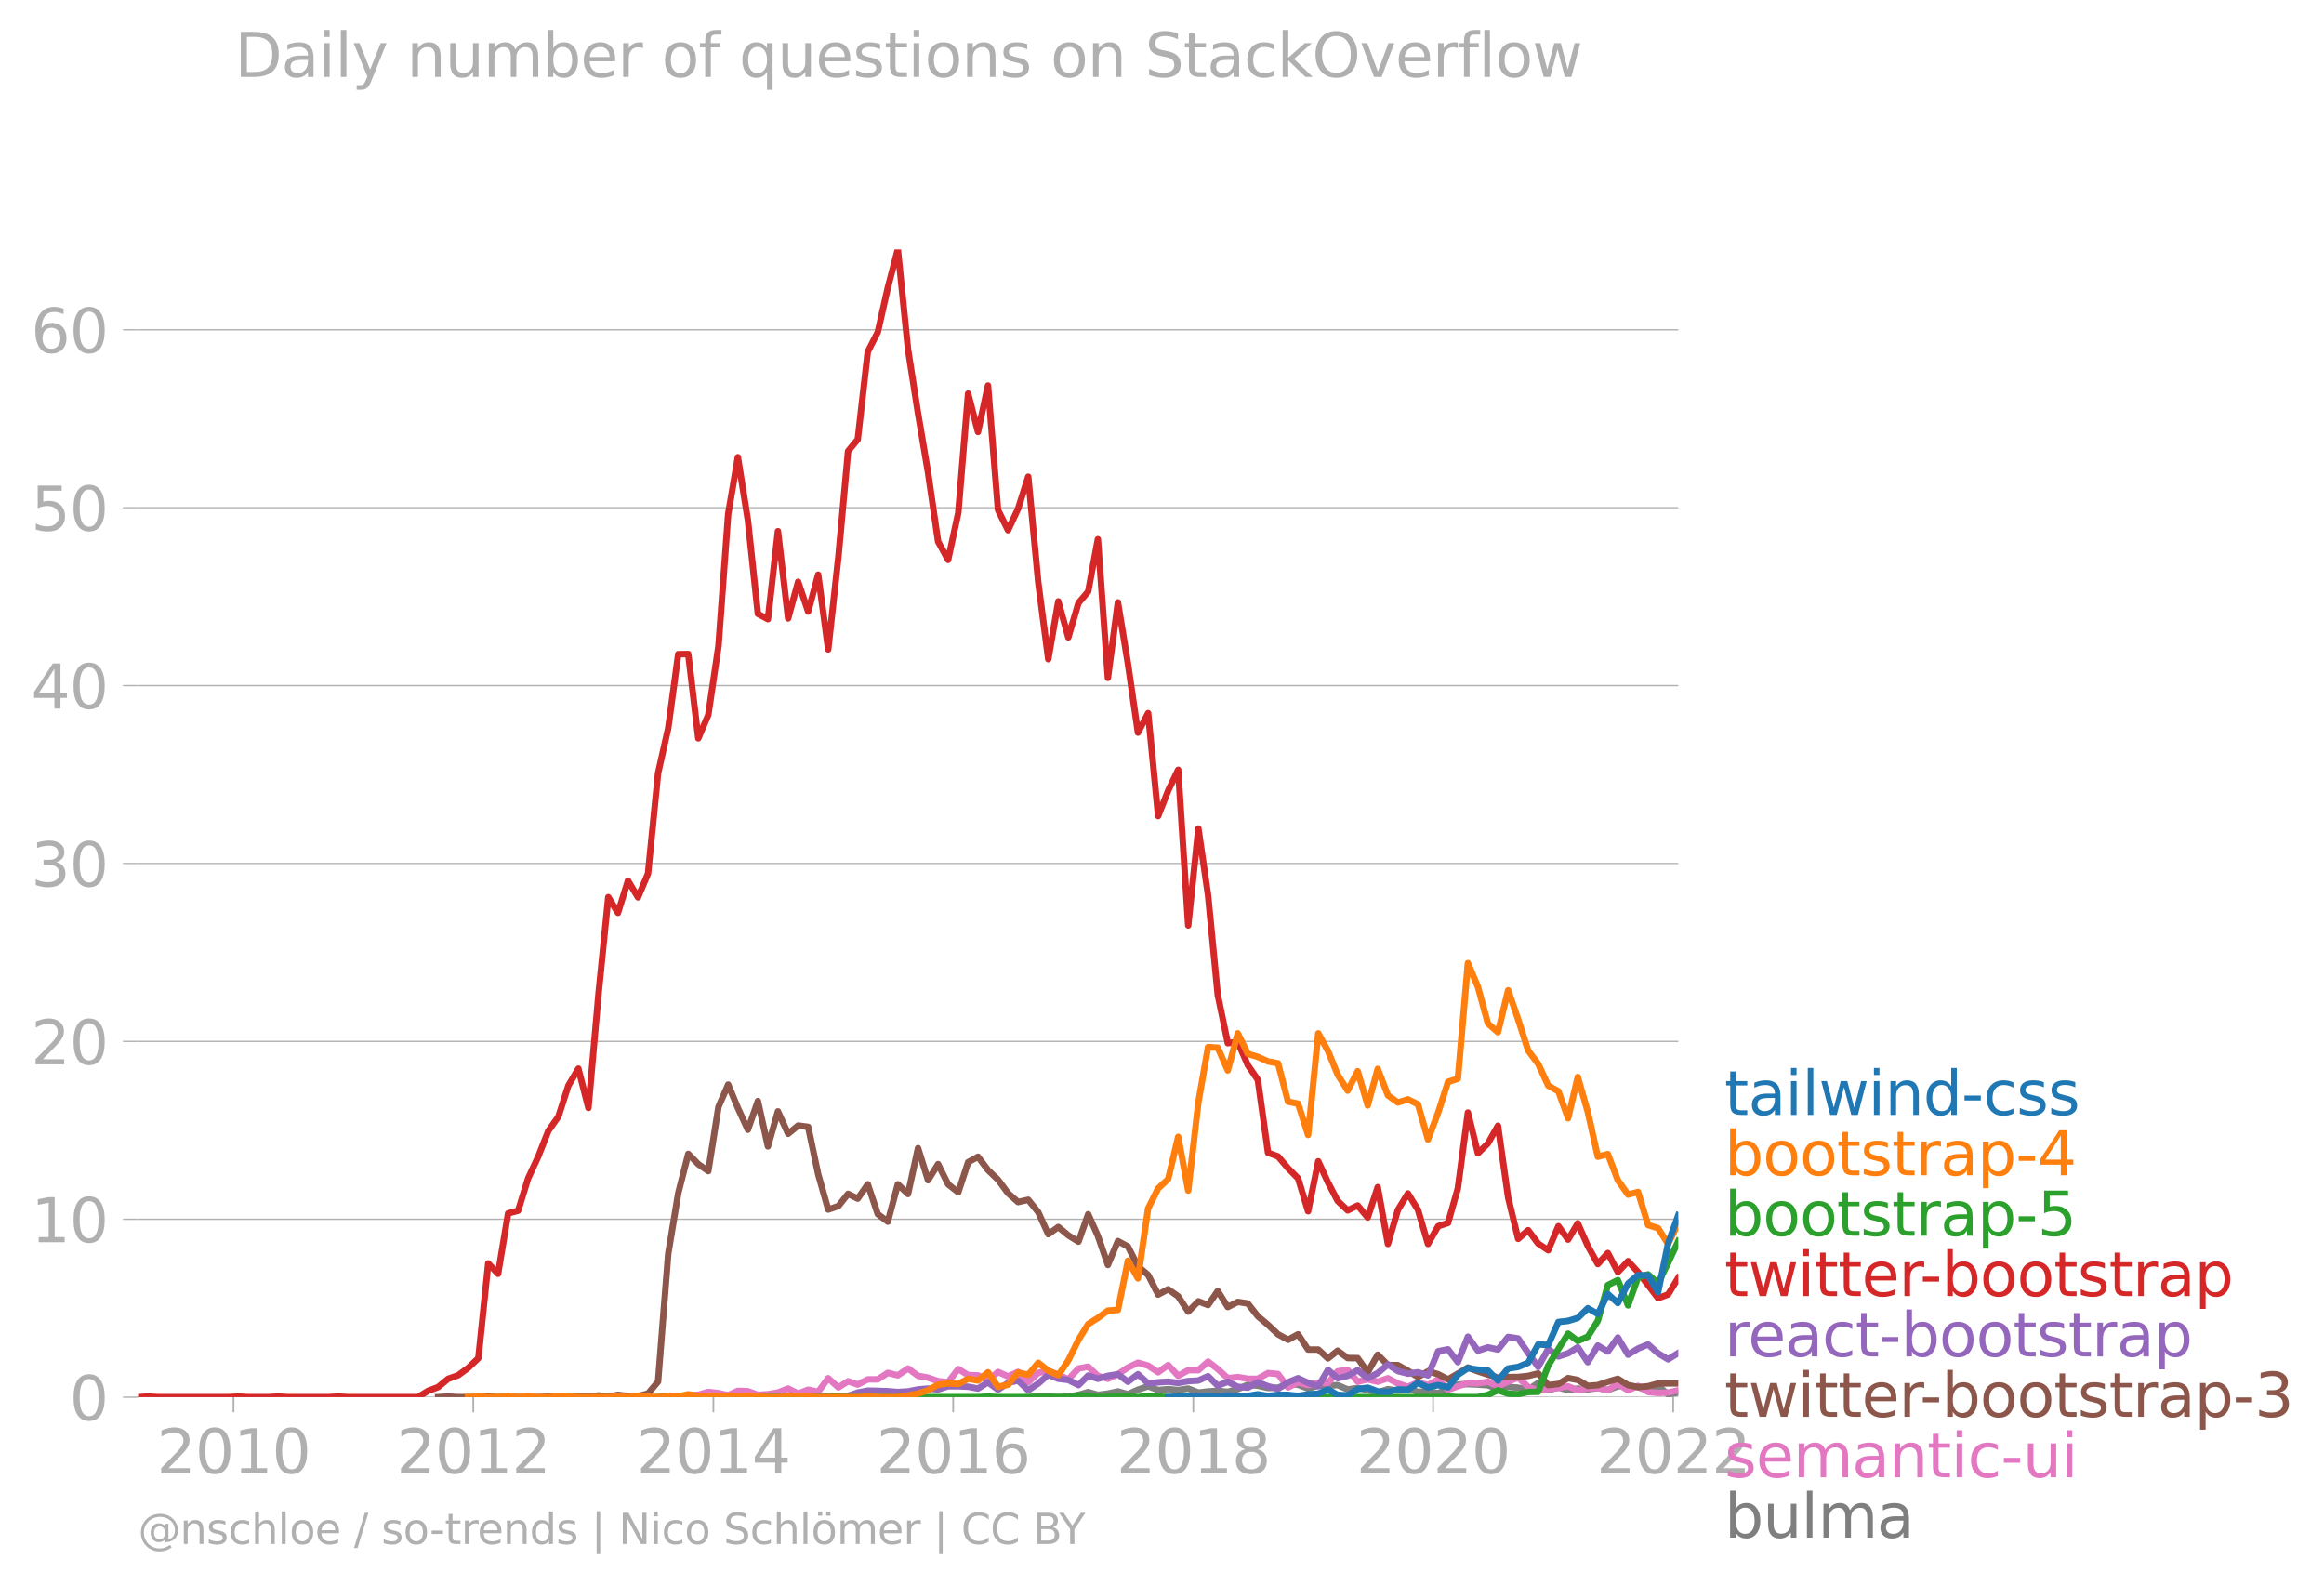 <svg xmlns:xlink="http://www.w3.org/1999/xlink" width="718.469" height="489.969" viewBox="0 0 538.852 367.477" xmlns="http://www.w3.org/2000/svg"><defs><style>*{stroke-linejoin:round;stroke-linecap:butt}</style></defs><g id="figure_1"><path d="M0 367.477h538.852V0H0v367.477z" style="fill:none" id="patch_1"/><g id="axes_1"><path d="M32.015 323.95h357.12V57.838H32.015V323.95z" style="fill:none" id="patch_2"/><g id="matplotlib.axis_1"><g id="xtick_1"><g id="line2d_1"><defs><path id="m754630c658" d="M0 0v3.5" style="stroke:#b0b0b0;stroke-width:.4"/></defs><use xlink:href="#m754630c658" x="54.14" y="323.95" style="fill:#b0b0b0;stroke:#b0b0b0;stroke-width:.4"/></g><g style="fill:#b0b0b0" transform="matrix(.14 0 0 -.14 36.325 341.588)" id="text_1"><defs><path id="DejaVuSans-32" d="M1228 531h2203V0H469v531q359 372 979 998 621 627 780 809 303 340 423 576 121 236 121 464 0 372-261 606-261 235-680 235-297 0-627-103-329-103-704-313v638q381 153 712 231 332 78 607 78 725 0 1156-363 431-362 431-968 0-288-108-546-107-257-392-607-78-91-497-524-418-433-1181-1211z" transform="scale(.016)"/><path id="DejaVuSans-30" d="M2034 4250q-487 0-733-480-245-479-245-1442 0-959 245-1439 246-480 733-480 491 0 736 480 246 480 246 1439 0 963-246 1442-245 480-736 480zm0 500q785 0 1199-621 414-620 414-1801 0-1178-414-1799Q2819-91 2034-91q-784 0-1198 620-414 621-414 1799 0 1181 414 1801 414 621 1198 621z" transform="scale(.016)"/><path id="DejaVuSans-31" d="M794 531h1031v3560L703 3866v575l1116 225h631V531h1031V0H794v531z" transform="scale(.016)"/></defs><use xlink:href="#DejaVuSans-32"/><use xlink:href="#DejaVuSans-30" x="63.623"/><use xlink:href="#DejaVuSans-31" x="127.246"/><use xlink:href="#DejaVuSans-30" x="190.869"/></g></g><g id="xtick_2"><use xlink:href="#m754630c658" x="109.738" y="323.95" style="fill:#b0b0b0;stroke:#b0b0b0;stroke-width:.4" id="line2d_2"/><g style="fill:#b0b0b0" transform="matrix(.14 0 0 -.14 91.923 341.588)" id="text_2"><use xlink:href="#DejaVuSans-32"/><use xlink:href="#DejaVuSans-30" x="63.623"/><use xlink:href="#DejaVuSans-31" x="127.246"/><use xlink:href="#DejaVuSans-32" x="190.869"/></g></g><g id="xtick_3"><use xlink:href="#m754630c658" x="165.411" y="323.95" style="fill:#b0b0b0;stroke:#b0b0b0;stroke-width:.4" id="line2d_3"/><g style="fill:#b0b0b0" transform="matrix(.14 0 0 -.14 147.596 341.588)" id="text_3"><defs><path id="DejaVuSans-34" d="M2419 4116 825 1625h1594v2491zm-166 550h794V1625h666v-525h-666V0h-628v1100H313v609l1940 2957z" transform="scale(.016)"/></defs><use xlink:href="#DejaVuSans-32"/><use xlink:href="#DejaVuSans-30" x="63.623"/><use xlink:href="#DejaVuSans-31" x="127.246"/><use xlink:href="#DejaVuSans-34" x="190.869"/></g></g><g id="xtick_4"><use xlink:href="#m754630c658" x="221.009" y="323.95" style="fill:#b0b0b0;stroke:#b0b0b0;stroke-width:.4" id="line2d_4"/><g style="fill:#b0b0b0" transform="matrix(.14 0 0 -.14 203.194 341.588)" id="text_4"><defs><path id="DejaVuSans-36" d="M2113 2584q-425 0-674-291-248-290-248-796 0-503 248-796 249-292 674-292t673 292q248 293 248 796 0 506-248 796-248 291-673 291zm1253 1979v-575q-238 112-480 171-242 60-480 60-625 0-955-422-329-422-376-1275 184 272 462 417 279 145 613 145 703 0 1111-427 408-426 408-1160 0-719-425-1154Q2819-91 2113-91q-810 0-1238 620-428 621-428 1799 0 1106 525 1764t1409 658q238 0 480-47t505-140z" transform="scale(.016)"/></defs><use xlink:href="#DejaVuSans-32"/><use xlink:href="#DejaVuSans-30" x="63.623"/><use xlink:href="#DejaVuSans-31" x="127.246"/><use xlink:href="#DejaVuSans-36" x="190.869"/></g></g><g id="xtick_5"><use xlink:href="#m754630c658" x="276.683" y="323.95" style="fill:#b0b0b0;stroke:#b0b0b0;stroke-width:.4" id="line2d_5"/><g style="fill:#b0b0b0" transform="matrix(.14 0 0 -.14 258.868 341.588)" id="text_5"><defs><path id="DejaVuSans-38" d="M2034 2216q-450 0-708-241-257-241-257-662 0-422 257-663 258-241 708-241t709 242q260 243 260 662 0 421-258 662-257 241-711 241zm-631 268q-406 100-633 378-226 279-226 679 0 559 398 884 399 325 1092 325 697 0 1094-325t397-884q0-400-227-679-226-278-629-378 456-106 710-416 255-309 255-755 0-679-414-1042Q2806-91 2034-91q-771 0-1186 362-414 363-414 1042 0 446 256 755 257 310 713 416zm-231 997q0-362 226-565 227-203 636-203 407 0 636 203 230 203 230 565 0 363-230 566-229 203-636 203-409 0-636-203-226-203-226-566z" transform="scale(.016)"/></defs><use xlink:href="#DejaVuSans-32"/><use xlink:href="#DejaVuSans-30" x="63.623"/><use xlink:href="#DejaVuSans-31" x="127.246"/><use xlink:href="#DejaVuSans-38" x="190.869"/></g></g><g id="xtick_6"><use xlink:href="#m754630c658" x="332.281" y="323.95" style="fill:#b0b0b0;stroke:#b0b0b0;stroke-width:.4" id="line2d_6"/><g style="fill:#b0b0b0" transform="matrix(.14 0 0 -.14 314.466 341.588)" id="text_6"><use xlink:href="#DejaVuSans-32"/><use xlink:href="#DejaVuSans-30" x="63.623"/><use xlink:href="#DejaVuSans-32" x="127.246"/><use xlink:href="#DejaVuSans-30" x="190.869"/></g></g><g id="xtick_7"><use xlink:href="#m754630c658" x="387.955" y="323.95" style="fill:#b0b0b0;stroke:#b0b0b0;stroke-width:.4" id="line2d_7"/><g style="fill:#b0b0b0" transform="matrix(.14 0 0 -.14 370.14 341.588)" id="text_7"><use xlink:href="#DejaVuSans-32"/><use xlink:href="#DejaVuSans-30" x="63.623"/><use xlink:href="#DejaVuSans-32" x="127.246"/><use xlink:href="#DejaVuSans-32" x="190.869"/></g></g></g><g id="matplotlib.axis_2"><g id="ytick_1"><path d="M32.015 323.95h357.12" clip-path="url(#p22440ec1b8)" style="fill:none;stroke:#b0b0b0;stroke-width:.3;stroke-linecap:square" id="line2d_8"/><g id="line2d_9"><defs><path id="m0fe4f5d60c" d="M0 0h-3.5" style="stroke:#b0b0b0;stroke-width:.3"/></defs><use xlink:href="#m0fe4f5d60c" x="32.015" y="323.95" style="fill:#b0b0b0;stroke:#b0b0b0;stroke-width:.3"/></g><use xlink:href="#DejaVuSans-30" style="fill:#b0b0b0" transform="matrix(.14 0 0 -.14 16.108 329.269)" id="text_8"/></g><g id="ytick_2"><path d="M32.015 282.702h357.12" clip-path="url(#p22440ec1b8)" style="fill:none;stroke:#b0b0b0;stroke-width:.3;stroke-linecap:square" id="line2d_10"/><use xlink:href="#m0fe4f5d60c" x="32.015" y="282.702" style="fill:#b0b0b0;stroke:#b0b0b0;stroke-width:.3" id="line2d_11"/><g style="fill:#b0b0b0" transform="matrix(.14 0 0 -.14 7.2 288.021)" id="text_9"><use xlink:href="#DejaVuSans-31"/><use xlink:href="#DejaVuSans-30" x="63.623"/></g></g><g id="ytick_3"><path d="M32.015 241.455h357.12" clip-path="url(#p22440ec1b8)" style="fill:none;stroke:#b0b0b0;stroke-width:.3;stroke-linecap:square" id="line2d_12"/><use xlink:href="#m0fe4f5d60c" x="32.015" y="241.455" style="fill:#b0b0b0;stroke:#b0b0b0;stroke-width:.3" id="line2d_13"/><g style="fill:#b0b0b0" transform="matrix(.14 0 0 -.14 7.2 246.774)" id="text_10"><use xlink:href="#DejaVuSans-32"/><use xlink:href="#DejaVuSans-30" x="63.623"/></g></g><g id="ytick_4"><path d="M32.015 200.208h357.12" clip-path="url(#p22440ec1b8)" style="fill:none;stroke:#b0b0b0;stroke-width:.3;stroke-linecap:square" id="line2d_14"/><use xlink:href="#m0fe4f5d60c" x="32.015" y="200.208" style="fill:#b0b0b0;stroke:#b0b0b0;stroke-width:.3" id="line2d_15"/><g style="fill:#b0b0b0" transform="matrix(.14 0 0 -.14 7.2 205.527)" id="text_11"><defs><path id="DejaVuSans-33" d="M2597 2516q453-97 707-404 255-306 255-756 0-690-475-1069Q2609-91 1734-91q-293 0-604 58T488 141v609q262-153 574-231 313-78 654-78 593 0 904 234t311 681q0 413-289 645-289 233-804 233h-544v519h569q465 0 712 186t247 536q0 359-255 551-254 193-729 193-260 0-557-57-297-56-653-174v562q360 100 674 150t592 50q719 0 1137-327 419-326 419-882 0-388-222-655t-631-370z" transform="scale(.016)"/></defs><use xlink:href="#DejaVuSans-33"/><use xlink:href="#DejaVuSans-30" x="63.623"/></g></g><g id="ytick_5"><path d="M32.015 158.96h357.12" clip-path="url(#p22440ec1b8)" style="fill:none;stroke:#b0b0b0;stroke-width:.3;stroke-linecap:square" id="line2d_16"/><use xlink:href="#m0fe4f5d60c" x="32.015" y="158.96" style="fill:#b0b0b0;stroke:#b0b0b0;stroke-width:.3" id="line2d_17"/><g style="fill:#b0b0b0" transform="matrix(.14 0 0 -.14 7.2 164.28)" id="text_12"><use xlink:href="#DejaVuSans-34"/><use xlink:href="#DejaVuSans-30" x="63.623"/></g></g><g id="ytick_6"><path d="M32.015 117.713h357.12" clip-path="url(#p22440ec1b8)" style="fill:none;stroke:#b0b0b0;stroke-width:.3;stroke-linecap:square" id="line2d_18"/><use xlink:href="#m0fe4f5d60c" x="32.015" y="117.713" style="fill:#b0b0b0;stroke:#b0b0b0;stroke-width:.3" id="line2d_19"/><g style="fill:#b0b0b0" transform="matrix(.14 0 0 -.14 7.2 123.032)" id="text_13"><defs><path id="DejaVuSans-35" d="M691 4666h2478v-532H1269V2991q137 47 274 70 138 23 276 23 781 0 1237-428 457-428 457-1159 0-753-469-1171Q2575-91 1722-91q-294 0-599 50Q819 9 494 109v635q281-153 581-228t634-75q541 0 856 284 316 284 316 772 0 487-316 771-315 285-856 285-253 0-505-56-251-56-513-175v2344z" transform="scale(.016)"/></defs><use xlink:href="#DejaVuSans-35"/><use xlink:href="#DejaVuSans-30" x="63.623"/></g></g><g id="ytick_7"><path d="M32.015 76.466h357.12" clip-path="url(#p22440ec1b8)" style="fill:none;stroke:#b0b0b0;stroke-width:.3;stroke-linecap:square" id="line2d_20"/><use xlink:href="#m0fe4f5d60c" x="32.015" y="76.466" style="fill:#b0b0b0;stroke:#b0b0b0;stroke-width:.3" id="line2d_21"/><g style="fill:#b0b0b0" transform="matrix(.14 0 0 -.14 7.2 81.785)" id="text_14"><use xlink:href="#DejaVuSans-36"/><use xlink:href="#DejaVuSans-30" x="63.623"/></g></g></g><path d="m238.412 323.95 2.323-.138 2.323.005 2.323.133 2.323-.133 2.36-.4 2.247-.646 2.247.647 2.323-.293 2.323-.506 2.323.643 2.323-1.042 2.36-.798 2.324.878 2.323-.213 2.323.213 2.322-.346 2.361.931 2.247-.261 2.247-.138 2.323.226 2.323-.625 2.323-1.025 2.323.227 2.36.532 2.324-.071 2.322-.86 2.323.172 2.323.892 2.361-.665 2.247.01 2.247-.143 2.323 1.006 2.323-.341 2.323.479 2.322.585 2.361-.798 2.323.35 2.323-.483 2.323.758 2.323-.093 2.361.4 2.285-1.06 2.285-.936 2.323-.098 2.323.098 2.323.177 2.322.887 2.361-.532 2.323.195 2.323.47 2.323-1.57 2.323 1.703 2.361-.665 2.247.641 2.247-.375 2.323.208 2.322-.341 2.323.479 2.323-.878 2.361-.133 2.323.323 2.323.874 2.323-1.149 2.323 1.948 2.361-.4" clip-path="url(#p22440ec1b8)" style="fill:none;stroke:#7f7f7f;stroke-width:1.5;stroke-linecap:square" id="line2d_22"/><path d="m154.94 323.95 2.322-.275 2.323-.124 2.323-.151 2.323-.648 2.36.266 2.248.49 2.246-1.022 2.323.089 2.323.843 2.323-.156 2.323-.377 2.361-.931 2.323 1.17 2.323-.904 2.323.492 2.323-3.153 2.36 2.129 2.247-1.421 2.247.756 2.323-1.198h2.323l2.323-1.512 2.323.58 2.36-1.596L212.86 319l2.323.426 2.323.812 2.323.252 2.36-3.06 2.285 1.4 2.285.064 2.323 1.206 2.323-2.005 2.323 1.043 2.323-1.043 2.36 2.395 2.324-2.177 2.323-.484 2.323.896 2.323 1.1 2.36-2.528 2.247-.418 2.247 2.148 2.323.66 2.323-1.06 2.323-1.552 2.323-1.109 2.36.666 2.324 1.543 2.323-1.676L273.18 319l2.322-1.304h2.361l2.247-1.996 2.247 1.73 2.323 2.12 2.323-.257 2.323.395 2.323.004 2.36-1.33 2.324.226 2.322 3.1 2.323-1.175 2.323.643 2.361-.533 2.247.086 2.247-2.747 2.323-.337 2.323 2.732 2.323-.532 2.322.532 2.361-.798 2.323 1.229 2.323.767 2.323-1.042 2.323.643 2.361-1.33 2.285 2.417 2.285-.821 2.323-.772 2.323.106 2.323-.381 2.322 1.047 2.361-1.065 2.323-.944 2.323 2.142 2.323.882 2.323-.35 2.361-.266 2.247-.375 2.247.907 2.323-.466 2.322-.066 2.323.479 2.323-1.41 2.361 1.463 2.323-1.016 2.323 1.415 2.323.235 2.323-.102 2.361-.532" clip-path="url(#p22440ec1b8)" style="fill:none;stroke:#e377c2;stroke-width:1.5;stroke-linecap:square" id="line2d_23"/><path d="m101.588 323.95 2.323-.133 2.323.133h4.684l2.285-.142 2.285.142 2.323-.138 2.323.138h4.645l2.361-.133 2.323.133 2.323-.133 2.323-.005 2.323.005 2.361-.266 2.247.252 2.247-.385 2.322.257 2.323.009 2.323-.56 2.323-2.767 2.361-29.671 2.323-14.033 2.323-9.119 2.323 2.382 2.323 1.61 2.36-14.903 2.248-5.15 2.246 5.417 2.323 5.051 2.323-6.648 2.323 10.498 2.323-8.103 2.361 5.19 2.323-1.9 2.323.302 2.323 10.973 2.323 8.188 2.36-.799 2.247-2.832 2.247 1.102 2.323-3.322 2.323 6.915 2.323 1.747 2.323-8.666 2.36 2.262 2.324-10.644 2.323 7.45 2.323-3.738 2.323 4.67 2.36 1.863 2.285-6.974 2.285-1.276 2.323 3.092 2.323 2.23 2.323 3.132 2.323 2.058 2.36-.532 2.324 2.874 2.323 5.109 2.323-1.672 2.323 1.938 2.36 1.464 2.247-6.368 2.247 5.037 2.323 6.728 2.323-5.53 2.323 1.268 2.323 4.586 2.36 1.996 2.324 4.555 2.323-1.229 2.323 1.641 2.322 3.548 2.361-2.395 2.247.86 2.247-3.255 2.323 3.717 2.323-1.188 2.323.363 2.323 2.963 2.36 1.996 2.324 2.19 2.322 1.27 2.323-1.27 2.323 3.531h2.361l2.247 2.058 2.247-1.792 2.323 1.703 2.323.027 2.323 3.273 2.322-4.071 2.361 2.395 2.323.026 2.323 1.304 2.323 1.446 2.323-1.313 2.361.666 2.285 1.197 2.285-1.33 2.323-1.42 2.323.887 2.323.763 2.322.7 2.361-.132 2.323-.018 2.323-.248 2.323-.577 2.323 2.706 2.361-.266 2.247-1.36 2.247.428 2.323 1.38 2.322-.182 2.323-.781 2.323-.683 2.361 1.464 2.323.456 2.323-.19 2.323-.634 2.323-.032h2.361" clip-path="url(#p22440ec1b8)" style="fill:none;stroke:#8c564b;stroke-width:1.5;stroke-linecap:square" id="line2d_24"/><g style="fill:#1f77b4" transform="matrix(.14 0 0 -.14 399.849 258.505)" id="text_15"><defs><path id="DejaVuSans-74" d="M1172 4494v-994h1184v-447H1172V1153q0-428 117-550t477-122h590V0h-590q-666 0-919 248-253 249-253 905v1900H172v447h422v994h578z" transform="scale(.016)"/><path id="DejaVuSans-61" d="M2194 1759q-697 0-966-159t-269-544q0-306 202-486 202-179 548-179 479 0 768 339t289 901v128h-572zm1147 238V0h-575v531q-197-318-491-470T1556-91q-537 0-855 302-317 302-317 808 0 590 395 890 396 300 1180 300h807v57q0 397-261 614t-733 217q-300 0-585-72-284-72-546-216v532q315 122 612 182 297 61 578 61 760 0 1135-394 375-393 375-1193z" transform="scale(.016)"/><path id="DejaVuSans-69" d="M603 3500h575V0H603v3500zm0 1363h575v-729H603v729z" transform="scale(.016)"/><path id="DejaVuSans-6c" d="M603 4863h575V0H603v4863z" transform="scale(.016)"/><path id="DejaVuSans-77" d="M269 3500h575l719-2731 715 2731h678l719-2731 716 2731h575L4050 0h-678l-753 2869L1863 0h-679L269 3500z" transform="scale(.016)"/><path id="DejaVuSans-6e" d="M3513 2113V0h-575v2094q0 497-194 743-194 247-581 247-466 0-735-297-269-296-269-809V0H581v3500h578v-544q207 316 486 472 280 156 646 156 603 0 912-373 310-373 310-1098z" transform="scale(.016)"/><path id="DejaVuSans-64" d="M2906 2969v1894h575V0h-575v525q-181-312-458-464-276-152-664-152-634 0-1033 506-398 507-398 1332t398 1331q399 506 1033 506 388 0 664-152 277-151 458-463zM947 1747q0-634 261-995t717-361q456 0 718 361 263 361 263 995t-263 995q-262 361-718 361t-717-361q-261-361-261-995z" transform="scale(.016)"/><path id="DejaVuSans-2d" d="M313 2009h1684v-512H313v512z" transform="scale(.016)"/><path id="DejaVuSans-63" d="M3122 3366v-538q-244 135-489 202t-495 67q-560 0-870-355-309-354-309-995t309-996q310-354 870-354 250 0 495 67t489 202V134Q2881 22 2623-34q-257-57-548-57-791 0-1257 497-465 497-465 1341 0 856 470 1346 471 491 1290 491 265 0 518-55 253-54 491-163z" transform="scale(.016)"/><path id="DejaVuSans-73" d="M2834 3397v-544q-243 125-506 187-262 63-544 63-428 0-642-131t-214-394q0-200 153-314t616-217l197-44q612-131 870-370t258-667q0-488-386-773Q2250-91 1575-91q-281 0-586 55T347 128v594q319-166 628-249 309-82 613-82 406 0 624 139 219 139 219 392 0 234-158 359-157 125-692 241l-200 47q-534 112-772 345-237 233-237 639 0 494 350 762 350 269 994 269 318 0 599-47 282-46 519-140z" transform="scale(.016)"/></defs><use xlink:href="#DejaVuSans-74"/><use xlink:href="#DejaVuSans-61" x="39.209"/><use xlink:href="#DejaVuSans-69" x="100.488"/><use xlink:href="#DejaVuSans-6c" x="128.271"/><use xlink:href="#DejaVuSans-77" x="156.055"/><use xlink:href="#DejaVuSans-69" x="237.842"/><use xlink:href="#DejaVuSans-6e" x="265.625"/><use xlink:href="#DejaVuSans-64" x="329.004"/><use xlink:href="#DejaVuSans-2d" x="392.48"/><use xlink:href="#DejaVuSans-63" x="428.564"/><use xlink:href="#DejaVuSans-73" x="483.545"/><use xlink:href="#DejaVuSans-73" x="535.645"/></g><g style="fill:#ff7f0e" transform="matrix(.14 0 0 -.14 399.849 272.505)" id="text_16"><defs><path id="DejaVuSans-62" d="M3116 1747q0 634-261 995t-717 361q-457 0-718-361t-261-995q0-634 261-995t718-361q456 0 717 361t261 995zM1159 2969q182 312 458 463 277 152 661 152 638 0 1036-506 399-506 399-1331T3314 415Q2916-91 2278-91q-384 0-661 152-276 152-458 464V0H581v4863h578V2969z" transform="scale(.016)"/><path id="DejaVuSans-6f" d="M1959 3097q-462 0-731-361t-269-989q0-628 267-989 268-361 733-361 460 0 728 362 269 363 269 988 0 622-269 986-268 364-728 364zm0 487q750 0 1178-488 429-487 429-1349 0-859-429-1349Q2709-91 1959-91q-753 0-1180 489-426 490-426 1349 0 862 426 1349 427 488 1180 488z" transform="scale(.016)"/><path id="DejaVuSans-72" d="M2631 2963q-97 56-211 82-114 27-251 27-488 0-749-317t-261-911V0H581v3500h578v-544q182 319 472 473 291 155 707 155 59 0 131-8 72-7 159-23l3-590z" transform="scale(.016)"/><path id="DejaVuSans-70" d="M1159 525v-1856H581v4831h578v-531q182 312 458 463 277 152 661 152 638 0 1036-506 399-506 399-1331T3314 415Q2916-91 2278-91q-384 0-661 152-276 152-458 464zm1957 1222q0 634-261 995t-717 361q-457 0-718-361t-261-995q0-634 261-995t718-361q456 0 717 361t261 995z" transform="scale(.016)"/></defs><use xlink:href="#DejaVuSans-62"/><use xlink:href="#DejaVuSans-6f" x="63.477"/><use xlink:href="#DejaVuSans-6f" x="124.658"/><use xlink:href="#DejaVuSans-74" x="185.84"/><use xlink:href="#DejaVuSans-73" x="225.049"/><use xlink:href="#DejaVuSans-74" x="277.148"/><use xlink:href="#DejaVuSans-72" x="316.357"/><use xlink:href="#DejaVuSans-61" x="357.471"/><use xlink:href="#DejaVuSans-70" x="418.75"/><use xlink:href="#DejaVuSans-2d" x="482.227"/><use xlink:href="#DejaVuSans-34" x="518.311"/></g><g style="fill:#2ca02c" transform="matrix(.14 0 0 -.14 399.849 286.505)" id="text_17"><use xlink:href="#DejaVuSans-62"/><use xlink:href="#DejaVuSans-6f" x="63.477"/><use xlink:href="#DejaVuSans-6f" x="124.658"/><use xlink:href="#DejaVuSans-74" x="185.84"/><use xlink:href="#DejaVuSans-73" x="225.049"/><use xlink:href="#DejaVuSans-74" x="277.148"/><use xlink:href="#DejaVuSans-72" x="316.357"/><use xlink:href="#DejaVuSans-61" x="357.471"/><use xlink:href="#DejaVuSans-70" x="418.75"/><use xlink:href="#DejaVuSans-2d" x="482.227"/><use xlink:href="#DejaVuSans-35" x="518.311"/></g><g style="fill:#d62728" transform="matrix(.14 0 0 -.14 399.849 300.505)" id="text_18"><defs><path id="DejaVuSans-65" d="M3597 1894v-281H953q38-594 358-905t892-311q331 0 642 81t618 244V178Q3153 47 2828-22t-659-69q-838 0-1327 487-489 488-489 1320 0 859 464 1363 464 505 1252 505 706 0 1117-455 411-454 411-1235zm-575 169q-6 471-264 752-258 282-683 282-481 0-770-272t-333-766l2050 4z" transform="scale(.016)"/></defs><use xlink:href="#DejaVuSans-74"/><use xlink:href="#DejaVuSans-77" x="39.209"/><use xlink:href="#DejaVuSans-69" x="120.996"/><use xlink:href="#DejaVuSans-74" x="148.779"/><use xlink:href="#DejaVuSans-74" x="187.988"/><use xlink:href="#DejaVuSans-65" x="227.197"/><use xlink:href="#DejaVuSans-72" x="288.721"/><use xlink:href="#DejaVuSans-2d" x="323.459"/><use xlink:href="#DejaVuSans-62" x="359.543"/><use xlink:href="#DejaVuSans-6f" x="423.02"/><use xlink:href="#DejaVuSans-6f" x="484.201"/><use xlink:href="#DejaVuSans-74" x="545.383"/><use xlink:href="#DejaVuSans-73" x="584.592"/><use xlink:href="#DejaVuSans-74" x="636.691"/><use xlink:href="#DejaVuSans-72" x="675.9"/><use xlink:href="#DejaVuSans-61" x="717.014"/><use xlink:href="#DejaVuSans-70" x="778.293"/></g><g style="fill:#9467bd" transform="matrix(.14 0 0 -.14 399.849 314.505)" id="text_19"><use xlink:href="#DejaVuSans-72"/><use xlink:href="#DejaVuSans-65" x="38.863"/><use xlink:href="#DejaVuSans-61" x="100.387"/><use xlink:href="#DejaVuSans-63" x="161.666"/><use xlink:href="#DejaVuSans-74" x="216.646"/><use xlink:href="#DejaVuSans-2d" x="255.855"/><use xlink:href="#DejaVuSans-62" x="291.939"/><use xlink:href="#DejaVuSans-6f" x="355.416"/><use xlink:href="#DejaVuSans-6f" x="416.598"/><use xlink:href="#DejaVuSans-74" x="477.779"/><use xlink:href="#DejaVuSans-73" x="516.988"/><use xlink:href="#DejaVuSans-74" x="569.088"/><use xlink:href="#DejaVuSans-72" x="608.297"/><use xlink:href="#DejaVuSans-61" x="649.41"/><use xlink:href="#DejaVuSans-70" x="710.689"/></g><g style="fill:#8c564b" transform="matrix(.14 0 0 -.14 399.849 328.505)" id="text_20"><use xlink:href="#DejaVuSans-74"/><use xlink:href="#DejaVuSans-77" x="39.209"/><use xlink:href="#DejaVuSans-69" x="120.996"/><use xlink:href="#DejaVuSans-74" x="148.779"/><use xlink:href="#DejaVuSans-74" x="187.988"/><use xlink:href="#DejaVuSans-65" x="227.197"/><use xlink:href="#DejaVuSans-72" x="288.721"/><use xlink:href="#DejaVuSans-2d" x="323.459"/><use xlink:href="#DejaVuSans-62" x="359.543"/><use xlink:href="#DejaVuSans-6f" x="423.02"/><use xlink:href="#DejaVuSans-6f" x="484.201"/><use xlink:href="#DejaVuSans-74" x="545.383"/><use xlink:href="#DejaVuSans-73" x="584.592"/><use xlink:href="#DejaVuSans-74" x="636.691"/><use xlink:href="#DejaVuSans-72" x="675.9"/><use xlink:href="#DejaVuSans-61" x="717.014"/><use xlink:href="#DejaVuSans-70" x="778.293"/><use xlink:href="#DejaVuSans-2d" x="841.77"/><use xlink:href="#DejaVuSans-33" x="877.854"/></g><g style="fill:#e377c2" transform="matrix(.14 0 0 -.14 399.849 342.505)" id="text_21"><defs><path id="DejaVuSans-6d" d="M3328 2828q216 388 516 572t706 184q547 0 844-383 297-382 297-1088V0h-578v2094q0 503-179 746-178 244-543 244-447 0-707-297-259-296-259-809V0h-578v2094q0 506-178 748t-550 242q-441 0-701-298-259-298-259-808V0H581v3500h578v-544q197 322 472 475t653 153q382 0 649-194 267-193 395-562z" transform="scale(.016)"/><path id="DejaVuSans-75" d="M544 1381v2119h575V1403q0-497 193-746 194-248 582-248 465 0 735 297 271 297 271 810v1984h575V0h-575v538q-209-319-486-474-276-155-642-155-603 0-916 375-312 375-312 1097zm1447 2203z" transform="scale(.016)"/></defs><use xlink:href="#DejaVuSans-73"/><use xlink:href="#DejaVuSans-65" x="52.1"/><use xlink:href="#DejaVuSans-6d" x="113.623"/><use xlink:href="#DejaVuSans-61" x="211.035"/><use xlink:href="#DejaVuSans-6e" x="272.314"/><use xlink:href="#DejaVuSans-74" x="335.693"/><use xlink:href="#DejaVuSans-69" x="374.902"/><use xlink:href="#DejaVuSans-63" x="402.686"/><use xlink:href="#DejaVuSans-2d" x="457.666"/><use xlink:href="#DejaVuSans-75" x="493.75"/><use xlink:href="#DejaVuSans-69" x="557.129"/></g><g style="fill:#7f7f7f" transform="matrix(.14 0 0 -.14 399.849 356.505)" id="text_22"><use xlink:href="#DejaVuSans-62"/><use xlink:href="#DejaVuSans-75" x="63.477"/><use xlink:href="#DejaVuSans-6c" x="126.855"/><use xlink:href="#DejaVuSans-6d" x="154.639"/><use xlink:href="#DejaVuSans-61" x="252.051"/></g><g style="fill:#b0b0b0" transform="matrix(.097 0 0 -.097 32.015 357.986)" id="text_23"><defs><path id="DejaVuSans-40" d="M2381 1678q0-447 222-702 222-254 610-254 384 0 604 256 221 256 221 700 0 438-225 695-225 258-607 258-378 0-602-256-223-256-223-697zm1703-934q-187-241-429-355t-564-114q-538 0-874 389t-336 1014q0 625 337 1015 338 391 873 391 322 0 565-117 244-117 428-354v409h447V722q457 69 714 417 258 349 258 902 0 334-99 628-98 294-298 544-325 409-792 626t-1017 217q-384 0-738-102-353-101-653-301-490-319-767-836-276-517-276-1120 0-497 179-932 180-434 521-765 328-325 759-495 431-171 922-171 403 0 792 136t714 389l281-347q-390-303-851-464t-936-161q-578 0-1091 205-512 205-912 595Q841 78 631 592q-209 514-209 1105 0 569 212 1084 213 516 607 907 403 396 931 607t1119 211q662 0 1229-272 568-271 952-771 234-307 357-666 124-359 124-744 0-822-497-1297T4084 263v481z" transform="scale(.016)"/><path id="DejaVuSans-68" d="M3513 2113V0h-575v2094q0 497-194 743-194 247-581 247-466 0-735-297-269-296-269-809V0H581v4863h578V2956q207 316 486 472 280 156 646 156 603 0 912-373 310-373 310-1098z" transform="scale(.016)"/><path id="DejaVuSans-2f" d="M1625 4666h531L531-594H0l1625 5260z" transform="scale(.016)"/><path id="DejaVuSans-7c" d="M1344 4891v-6400H813v6400h531z" transform="scale(.016)"/><path id="DejaVuSans-4e" d="M628 4666h850L3547 763v3903h612V0h-850L1241 3903V0H628v4666z" transform="scale(.016)"/><path id="DejaVuSans-53" d="M3425 4513v-616q-359 172-678 256-319 85-616 85-515 0-795-200t-280-569q0-310 186-468 186-157 705-254l381-78q706-135 1042-474t336-907q0-679-455-1029Q2797-91 1919-91q-331 0-705 75-373 75-773 222v650q384-215 753-325 369-109 725-109 540 0 834 212 294 213 294 607 0 343-211 537t-692 291l-385 75q-706 140-1022 440-315 300-315 835 0 619 436 975t1201 356q329 0 669-60 341-59 697-177z" transform="scale(.016)"/><path id="DejaVuSans-f6" d="M1959 3097q-462 0-731-361t-269-989q0-628 267-989 268-361 733-361 460 0 728 362 269 363 269 988 0 622-269 986-268 364-728 364zm0 487q750 0 1178-488 429-487 429-1349 0-859-429-1349Q2709-91 1959-91q-753 0-1180 489-426 490-426 1349 0 862 426 1349 427 488 1180 488zm295 1266h634v-631h-634v631zm-1222 0h634v-631h-634v631z" transform="scale(.016)"/><path id="DejaVuSans-43" d="M4122 4306v-665q-319 297-680 443-361 147-767 147-800 0-1225-489t-425-1414q0-922 425-1411t1225-489q406 0 767 147t680 444V359q-331-225-702-338-370-112-782-112-1060 0-1670 648-609 649-609 1771 0 1125 609 1773 610 649 1670 649 418 0 788-111 371-111 696-333z" transform="scale(.016)"/><path id="DejaVuSans-42" d="M1259 2228V519h1013q509 0 754 211 246 211 246 645 0 438-246 645-245 208-754 208H1259zm0 1919V2741h935q462 0 688 173 227 174 227 530 0 353-227 528-226 175-688 175h-935zm-631 519h1613q722 0 1112-300 391-300 391-853 0-429-200-682t-588-315q466-100 724-418 258-317 258-792 0-625-425-966Q3088 0 2303 0H628v4666z" transform="scale(.016)"/><path id="DejaVuSans-59" d="M-13 4666h679l1293-1919 1285 1919h678L2272 2222V0h-634v2222L-13 4666z" transform="scale(.016)"/></defs><use xlink:href="#DejaVuSans-40"/><use xlink:href="#DejaVuSans-6e" x="100"/><use xlink:href="#DejaVuSans-73" x="163.379"/><use xlink:href="#DejaVuSans-63" x="215.479"/><use xlink:href="#DejaVuSans-68" x="270.459"/><use xlink:href="#DejaVuSans-6c" x="333.838"/><use xlink:href="#DejaVuSans-6f" x="361.621"/><use xlink:href="#DejaVuSans-65" x="422.803"/><use xlink:href="#DejaVuSans-20" x="484.326"/><use xlink:href="#DejaVuSans-2f" x="516.113"/><use xlink:href="#DejaVuSans-20" x="549.805"/><use xlink:href="#DejaVuSans-73" x="581.592"/><use xlink:href="#DejaVuSans-6f" x="633.691"/><use xlink:href="#DejaVuSans-2d" x="696.748"/><use xlink:href="#DejaVuSans-74" x="732.832"/><use xlink:href="#DejaVuSans-72" x="772.041"/><use xlink:href="#DejaVuSans-65" x="810.904"/><use xlink:href="#DejaVuSans-6e" x="872.428"/><use xlink:href="#DejaVuSans-64" x="935.807"/><use xlink:href="#DejaVuSans-73" x="999.283"/><use xlink:href="#DejaVuSans-20" x="1051.383"/><use xlink:href="#DejaVuSans-7c" x="1083.17"/><use xlink:href="#DejaVuSans-20" x="1116.861"/><use xlink:href="#DejaVuSans-4e" x="1148.648"/><use xlink:href="#DejaVuSans-69" x="1223.453"/><use xlink:href="#DejaVuSans-63" x="1251.236"/><use xlink:href="#DejaVuSans-6f" x="1306.217"/><use xlink:href="#DejaVuSans-20" x="1367.398"/><use xlink:href="#DejaVuSans-53" x="1399.186"/><use xlink:href="#DejaVuSans-63" x="1462.662"/><use xlink:href="#DejaVuSans-68" x="1517.643"/><use xlink:href="#DejaVuSans-6c" x="1581.021"/><use xlink:href="#DejaVuSans-f6" x="1608.805"/><use xlink:href="#DejaVuSans-6d" x="1669.986"/><use xlink:href="#DejaVuSans-65" x="1767.398"/><use xlink:href="#DejaVuSans-72" x="1828.922"/><use xlink:href="#DejaVuSans-20" x="1870.035"/><use xlink:href="#DejaVuSans-7c" x="1901.822"/><use xlink:href="#DejaVuSans-20" x="1935.514"/><use xlink:href="#DejaVuSans-43" x="1967.301"/><use xlink:href="#DejaVuSans-43" x="2037.125"/><use xlink:href="#DejaVuSans-20" x="2106.949"/><use xlink:href="#DejaVuSans-42" x="2138.736"/><use xlink:href="#DejaVuSans-59" x="2201.84"/></g><g style="fill:#b0b0b0" transform="matrix(.14 0 0 -.14 54.43 17.838)" id="text_24"><defs><path id="DejaVuSans-44" d="M1259 4147V519h763q966 0 1414 437 448 438 448 1382 0 937-448 1373t-1414 436h-763zm-631 519h1297q1356 0 1990-564 635-564 635-1764 0-1207-638-1773Q3275 0 1925 0H628v4666z" transform="scale(.016)"/><path id="DejaVuSans-79" d="M2059-325q-243-625-475-815-231-191-618-191H506v481h338q237 0 368 113 132 112 291 531l103 262L191 3500h609L1894 763l1094 2737h609L2059-325z" transform="scale(.016)"/><path id="DejaVuSans-66" d="M2375 4863v-479h-550q-309 0-430-125-120-125-120-450v-309h947v-447h-947V0H697v3053H147v447h550v244q0 584 272 851 272 268 862 268h544z" transform="scale(.016)"/><path id="DejaVuSans-71" d="M947 1747q0-634 261-995t717-361q456 0 718 361 263 361 263 995t-263 995q-262 361-718 361t-717-361q-261-361-261-995zM2906 525q-181-312-458-464-276-152-664-152-634 0-1033 506-398 507-398 1332t398 1331q399 506 1033 506 388 0 664-152 277-151 458-463v531h575v-4831h-575V525z" transform="scale(.016)"/><path id="DejaVuSans-6b" d="M581 4863h578V1991l1716 1509h734L1753 1863 3688 0h-750L1159 1709V0H581v4863z" transform="scale(.016)"/><path id="DejaVuSans-4f" d="M2522 4238q-688 0-1093-513-404-512-404-1397 0-881 404-1394 405-512 1093-512 687 0 1089 512 402 513 402 1394 0 885-402 1397-402 513-1089 513zm0 512q981 0 1568-658 588-658 588-1764 0-1103-588-1761Q3503-91 2522-91q-984 0-1574 656-589 657-589 1763t589 1764q590 658 1574 658z" transform="scale(.016)"/><path id="DejaVuSans-76" d="M191 3500h609L1894 563l1094 2937h609L2284 0h-781L191 3500z" transform="scale(.016)"/></defs><use xlink:href="#DejaVuSans-44"/><use xlink:href="#DejaVuSans-61" x="77.002"/><use xlink:href="#DejaVuSans-69" x="138.281"/><use xlink:href="#DejaVuSans-6c" x="166.064"/><use xlink:href="#DejaVuSans-79" x="193.848"/><use xlink:href="#DejaVuSans-20" x="253.027"/><use xlink:href="#DejaVuSans-6e" x="284.814"/><use xlink:href="#DejaVuSans-75" x="348.193"/><use xlink:href="#DejaVuSans-6d" x="411.572"/><use xlink:href="#DejaVuSans-62" x="508.984"/><use xlink:href="#DejaVuSans-65" x="572.461"/><use xlink:href="#DejaVuSans-72" x="633.984"/><use xlink:href="#DejaVuSans-20" x="675.098"/><use xlink:href="#DejaVuSans-6f" x="706.885"/><use xlink:href="#DejaVuSans-66" x="768.066"/><use xlink:href="#DejaVuSans-20" x="803.271"/><use xlink:href="#DejaVuSans-71" x="835.059"/><use xlink:href="#DejaVuSans-75" x="898.535"/><use xlink:href="#DejaVuSans-65" x="961.914"/><use xlink:href="#DejaVuSans-73" x="1023.438"/><use xlink:href="#DejaVuSans-74" x="1075.537"/><use xlink:href="#DejaVuSans-69" x="1114.746"/><use xlink:href="#DejaVuSans-6f" x="1142.529"/><use xlink:href="#DejaVuSans-6e" x="1203.711"/><use xlink:href="#DejaVuSans-73" x="1267.09"/><use xlink:href="#DejaVuSans-20" x="1319.189"/><use xlink:href="#DejaVuSans-6f" x="1350.977"/><use xlink:href="#DejaVuSans-6e" x="1412.158"/><use xlink:href="#DejaVuSans-20" x="1475.537"/><use xlink:href="#DejaVuSans-53" x="1507.324"/><use xlink:href="#DejaVuSans-74" x="1570.801"/><use xlink:href="#DejaVuSans-61" x="1610.01"/><use xlink:href="#DejaVuSans-63" x="1671.289"/><use xlink:href="#DejaVuSans-6b" x="1726.27"/><use xlink:href="#DejaVuSans-4f" x="1784.18"/><use xlink:href="#DejaVuSans-76" x="1862.891"/><use xlink:href="#DejaVuSans-65" x="1922.07"/><use xlink:href="#DejaVuSans-72" x="1983.594"/><use xlink:href="#DejaVuSans-66" x="2024.707"/><use xlink:href="#DejaVuSans-6c" x="2059.912"/><use xlink:href="#DejaVuSans-6f" x="2087.695"/><use xlink:href="#DejaVuSans-77" x="2148.877"/></g><path d="m180.377 323.95 2.361-.133 2.323-.142 2.323.009 2.323-.01 2.323.143 2.36-.133 2.247-.029 2.247-.77 2.323-.448 2.323.05 2.323.088 2.323.177 2.36-.133 2.324-.457 2.323-.208 2.323.208 2.323-.74h2.36l2.285.11 2.285.422 2.323-1.441 2.323 1.707 2.323-1.57 2.323-.559 2.36 2.262 2.324-1.565 2.323-2.027 2.323.927 2.323.27 2.36 1.198 2.247-2.215 2.247.751 2.323-.692 2.323-.372 2.323 1.747 2.323-1.747 2.36 2.128 2.324-.243 2.323-.156 2.323.293 2.322-.426 2.361-.133 2.247-1.002 2.247 2.2 2.323-.914 2.323 1.18 2.323.195 2.323-1.26 2.36.932 2.324.603 2.322-1.535 2.323-.94 2.323 1.073 2.361.799 2.247-3.807 2.247 1.944 2.323-.559 2.323-1.304 2.323 1.854 2.322-1.189 2.361-1.995 2.323 1.534 2.323.595 2.323-.32 2.323.719 2.361-5.589 2.285-.45 2.285 2.978 2.323-5.907 2.323 3.246 2.323-.771 2.322.505 2.361-2.927 2.323.36 2.323 3.365 2.323 3.234 2.323-4.165 2.361 1.73 2.247-.718 2.247-1.411 2.323 3.464 2.322-3.863 2.323 1.388 2.323-3.251 2.361 3.992 2.323-1.428 2.323-.967 2.323 2.066 2.323 1.393 2.361-1.464" clip-path="url(#p22440ec1b8)" style="fill:none;stroke:#9467bd;stroke-width:1.5;stroke-linecap:square" id="line2d_25"/><path d="m32.015 323.95 2.323-.138 2.323.138h16.298l2.361-.133 2.247.133h4.57l2.323-.133 2.323.133h9.33l2.322-.138 2.323.138h16.146l2.361-1.464 2.323-.874 2.323-1.92 2.323-.83 2.323-1.698 2.361-2.262 2.285-21.959 2.285 2.4 2.323-14.015 2.323-.621 2.322-7.491 2.323-5.017 2.361-5.987 2.323-3.296 2.323-7.216 2.323-3.92 2.323 9.11 2.361-26.612 2.247-22.263 2.247 3.636 2.322-7.456 2.323 3.863 2.323-5.513 2.323-23.227 2.361-10.511 2.323-17.134 2.323-.03 2.323 19.554 2.323-5.45 2.36-15.967 2.248-30.594 2.246-13.182 2.323 14.596 2.323 21.728 2.323 1.233 2.323-20.393 2.361 20.225 2.323-8.494 2.323 6.897 2.323-8.546 2.323 17.328 2.36-21.422 2.247-24.554 2.247-2.723 2.323-20.326 2.323-4.555 2.323-10.294 2.323-8.866 2.36 23.152 2.324 14.862 2.323 13.745 2.323 15.953 2.323 4.271 2.36-10.91 2.285-27.653 2.285 8.892 2.323-10.76 2.323 28.855 2.323 4.693 2.323-4.959 2.36-7.451 2.324 24.509 2.323 17.803 2.323-13.403 2.323 8.347 2.36-7.984 2.247-2.642 2.247-12.127 2.323 32.142 2.323-17.506 2.323 14.206 2.323 15.998 2.36-4.524 2.324 23.861 2.323-5.898 2.323-4.826 2.322 36.094 2.361-22.487 2.247 15.482 2.247 23.105 2.323 11.19 2.323-.28 2.323 5.367 2.323 3.415 2.36 16.898 2.324.86 2.322 2.732 2.323 2.356 2.323 7.624 2.361-11.576 2.247 4.894 2.247 4.287 2.323 2.195 2.323-1.13 2.323 2.78 2.322-7.039 2.361 13.173 2.323-7.921 2.323-3.788 2.323 3.788 2.323 7.92 2.361-4.124 2.285-.743 2.285-8.039 2.323-17.563 2.323 9.447 2.323-2.297 2.322-4.09 2.361 16.632 2.323 9.594 2.323-2.01 2.323 3.11 2.323 1.547 2.361-5.588 2.247 3.117 2.247-3.782 2.323 5.256 2.322 4.19 2.323-2.54 2.323 4.404 2.361-2.528 2.323 2.523 4.646 6.05 2.323-.856 2.361-3.859h0" clip-path="url(#p22440ec1b8)" style="fill:none;stroke:#d62728;stroke-width:1.5;stroke-linecap:square" id="line2d_26"/><path d="m152.578 323.95 2.361-.266 2.323.266H171.085l2.323-.138 2.323.138h4.646l2.361-.133 2.323.133H192.03l2.36-.133 2.247.133h30.122l2.323-.138 2.323.138h16.299l2.36-.4 2.247.105 2.247.295h2.323l2.323-.133 2.323-.005 2.323.138 2.36-.266 2.324.128 2.323.138h4.645l2.361-.133 2.247.133h16.223l2.322-.133 2.323.133h9.178l2.323-.275 2.323.275H333.46l2.285-.142 2.285.142h4.646l2.323-.55 2.322-1.047 2.361.798 2.323.111 2.323-.51 2.323-.04 2.323-6.08 2.361-3.859 2.247-3.554 2.247 1.691 2.323-.984 2.322-3.673 2.323-8.289 2.323-1.158 2.361 5.855 2.323-6.484 2.323-.701 2.323 2.076 2.323-4.737 2.361-5.056" clip-path="url(#p22440ec1b8)" style="fill:none;stroke:#2ca02c;stroke-width:1.5;stroke-linecap:square" id="line2d_27"/><path d="m108.557 323.95 2.361-.133 2.285.133h2.285l2.323-.138 2.323.138 2.322-.138 2.323.138h2.361l2.323-.138 2.323.005 2.323.133h6.931l2.247-.133 2.322.133 2.323-.266 2.323.128 2.323.138 2.361-.133 2.323-.005 2.323-.527 2.323.39 2.323.142h2.36l2.248-.162 2.246.162 2.323-.142 2.323.142 2.323.133h2.323l2.361-.133 2.323-.005 2.323.005 2.323.133h9.177l2.323-.138 2.323.138h4.646l2.36-.4 2.324-.425 2.323-.772 2.323-1.29 2.323-.307 2.36.134 2.285-1.207 2.285.408 2.323-1.916 2.323 3.38 2.323-.493 2.323-2.834 2.36.533 2.324-2.786 2.323 1.854 2.323 1.034 2.323-3.429 2.36-4.79 2.247-3.635 2.247-1.42 2.323-1.713 2.323-.15 2.323-11.4 2.323 4.081 2.36-16.233 2.324-4.621 2.323-2.164 2.323-9.798 2.322 12.459 2.361-20.491 2.247-12.778 2.247.138 2.323 5.273 2.323-8.6 2.323 4.75 2.323.706 2.36 1.064 2.324.43 2.322 8.884 2.323.466 2.323 7.251 2.361-23.55 2.247 4.072 2.247 5.507 2.323 3.695 2.323-4.493 2.323 7.93 2.322-8.462 2.361 6.12 2.323 1.655 2.323-.723 2.323 1.135 2.323 8.179 2.361-6.254 2.285-7.112 2.285-.738 2.323-26.798 2.323 5.509L345 237.33l2.322 1.996 2.361-9.713 2.323 6.755 2.323 7.216 2.323 3.096 2.323 5.02 2.361 1.331 2.247 6.249 2.247-9.575 2.323 8.112 2.322 10.382 2.323-.62 2.323 6.076 2.361 3.326 2.323-.603 2.323 7.655 2.323.732 2.323 3.659 2.361-4.79" clip-path="url(#p22440ec1b8)" style="fill:none;stroke:#ff7f0e;stroke-width:1.5;stroke-linecap:square" id="line2d_28"/><path d="m270.857 323.95 2.323-.138 2.322-.128h2.361l2.247-.029 2.247.162 2.323-.28 2.323.147 2.323-.01 2.323-.39 2.36.4 2.324-.284 2.322.018 2.323.257 2.323-.39 2.361-.134 2.247-.969 2.247 1.236 2.323.12 2.323-1.451 2.323-.337 2.322.87 2.361.132 2.323-.59 2.323.058 2.323-1.57 2.323 1.038 2.361-.532 2.285.518 2.285-2.913 2.323-1.548 2.323.35 2.323.2 2.322 2.328 2.361-2.794 2.323-.36 2.323-.97 2.323-4.254 2.323.129 2.361-5.323 2.247-.247 2.247-.684 2.323-2.262 2.322 1.33 2.323-4.63 2.323 2.103 2.361-4.524 2.323-1.978 2.323.115 2.323 3.872 2.323-11.323 2.361-6.52" clip-path="url(#p22440ec1b8)" style="fill:none;stroke:#1f77b4;stroke-width:1.5;stroke-linecap:square" id="line2d_29"/></g></g><defs><clipPath id="p22440ec1b8"><path d="M32.015 57.838h357.12V323.95H32.015z"/></clipPath></defs></svg>